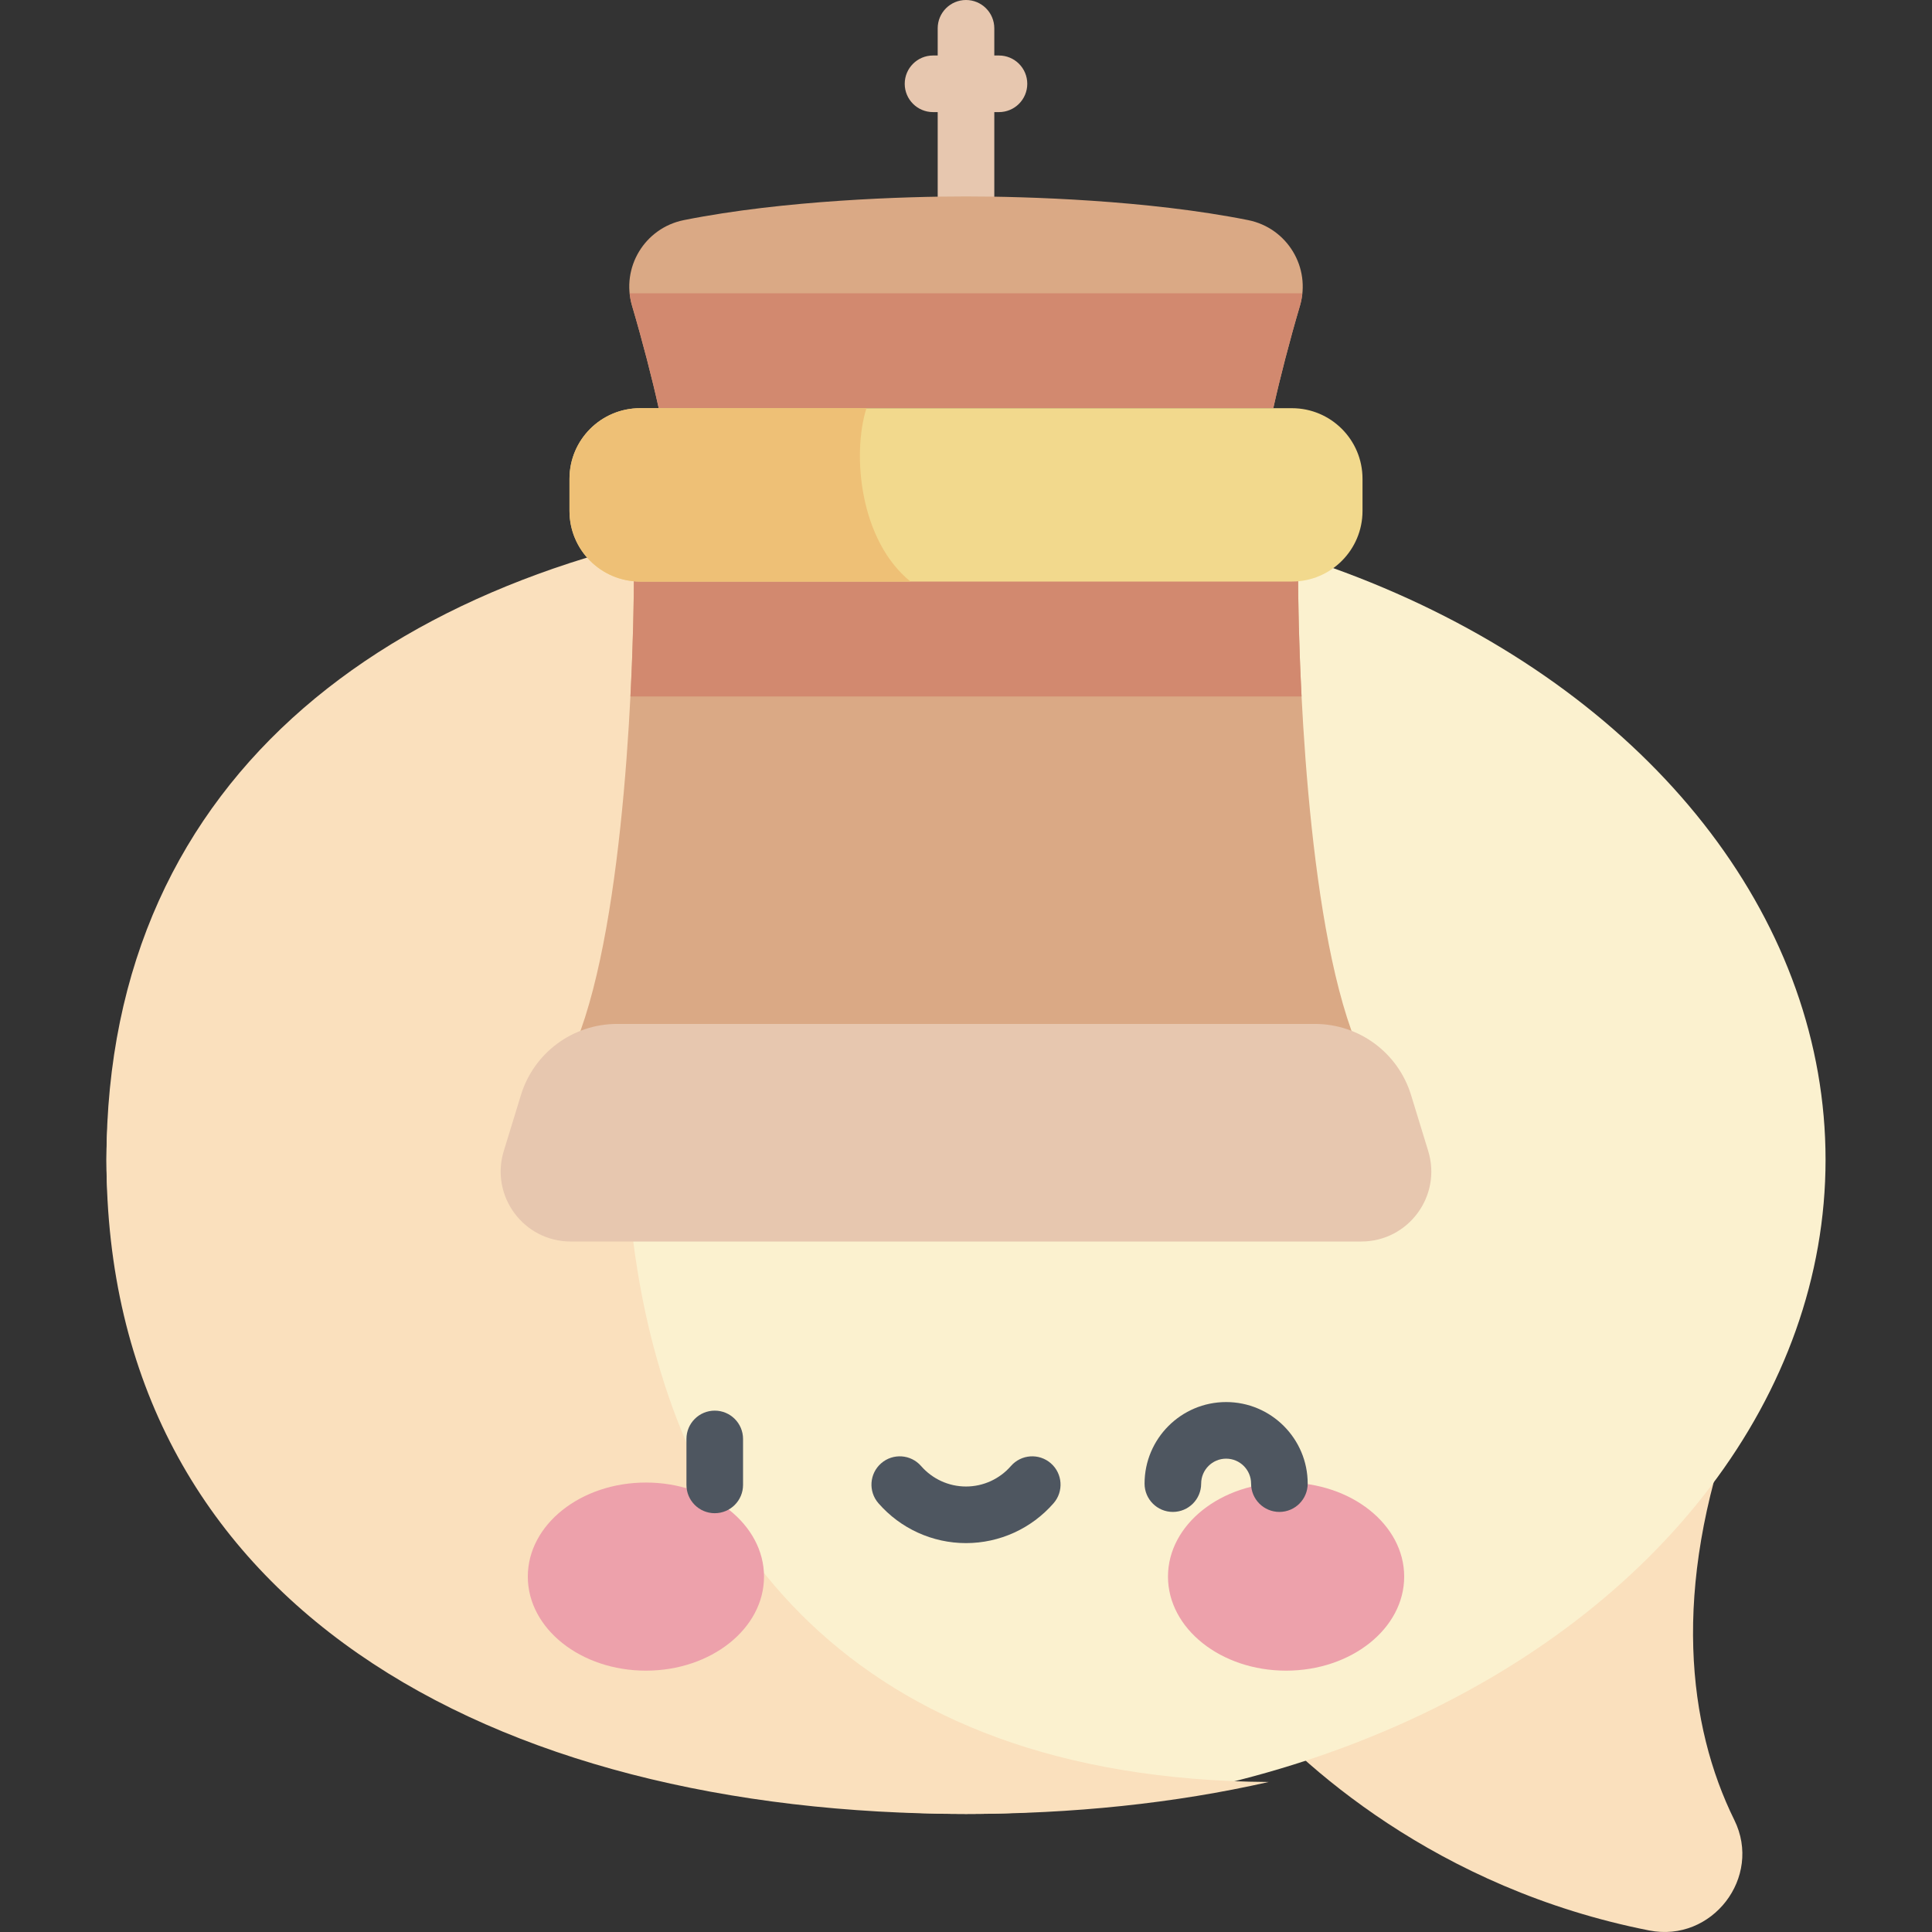 <svg id="Capa_1" enable-background="new 0 0 512 512" height="512" viewBox="0 0 512 512" width="512" xmlns="http://www.w3.org/2000/svg"><rect x="0" y="0" width="512" height="512" fill="#333333" stroke="none"/><g><g><path d="m329.364 449.657c14.939 17.855 51.322 50.836 107.71 61.941 16.628 3.275 30.038-14.087 22.538-29.284-12.296-24.916-16.696-60.843-.041-106.809z" fill="#fae0bd"/><ellipse cx="256" cy="307.327" fill="#fbf1cf" rx="227.79" ry="173.389"/><path d="m256 480.716c28.232 0 55.257-2.804 80.206-8.47-222.496-1.529-183.266-257.876-125.432-335.769-104.138 12.07-182.564 67.457-182.564 170.85 0 117.906 101.985 173.389 227.79 173.389z" fill="#fae0bd"/></g><g><path d="m359.309 276.216c-13.192-32.996-15.303-101.817-15.303-124.491h-176.012c0 22.675-2.111 91.495-15.303 124.491z" fill="#daa985"/><path d="m344.928 184.567c-.709-13.84-.922-25.658-.922-32.841h-176.012c0 7.183-.213 19.001-.922 32.841z" fill="#d2896f"/><path d="m348.474 271.354h-184.948c-11.704 0-22.037 7.64-25.468 18.83l-4.55 14.841c-3.656 11.926 5.263 23.99 17.738 23.99h209.508c12.474 0 21.394-12.064 17.737-23.991l-4.55-14.841c-3.43-11.189-13.763-18.829-25.467-18.829z" fill="#e7c7af"/><path d="m264.738 14.708h-1.238v-7.208c0-4.143-3.357-7.5-7.5-7.5s-7.5 3.357-7.5 7.5v7.208h-1.238c-4.143 0-7.5 3.357-7.5 7.5s3.357 7.5 7.5 7.5h1.238v22.348c0 4.143 3.357 7.5 7.5 7.5s7.5-3.357 7.5-7.5v-22.348h1.238c4.143 0 7.5-3.357 7.5-7.5s-3.357-7.5-7.5-7.5z" fill="#e7c7af"/><path d="m174.567 108.176h162.866c1.693-7.706 4.392-18.12 7.06-27.132 3.003-10.144-3.361-20.642-13.735-22.715-26.528-5.3-58.809-6.272-74.758-6.272s-48.23.972-74.758 6.272c-10.374 2.073-16.738 12.571-13.735 22.715 2.668 9.011 5.368 19.425 7.06 27.132z" fill="#daa985"/><path d="m166.871 77.723c.112 1.104.308 2.214.636 3.321 2.668 9.012 5.368 19.426 7.061 27.132h162.866c1.693-7.706 4.393-18.12 7.061-27.132.328-1.107.524-2.217.636-3.321z" fill="#d2896f"/><path d="m342.371 154.114h-172.742c-10.332 0-18.708-8.376-18.708-18.708v-8.522c0-10.332 8.376-18.708 18.708-18.708h172.742c10.332 0 18.708 8.376 18.708 18.708v8.522c0 10.332-8.376 18.708-18.708 18.708z" fill="#f2d98d"/><path d="m169.629 108.176c-10.332 0-18.708 8.376-18.708 18.708v8.522c0 10.332 8.376 18.708 18.708 18.708h71.668c-13.356-10.781-15.589-33.478-11.684-45.938z" fill="#eec076"/></g><g><g fill="#eda1ab"><ellipse cx="171.174" cy="417.815" rx="31.299" ry="24.925"/><ellipse cx="340.826" cy="417.815" rx="31.299" ry="24.925"/></g><g fill="#4e5660"><path d="m189.415 401.015c-4.143 0-7.5-3.357-7.5-7.5v-12.181c0-4.143 3.357-7.5 7.5-7.5s7.5 3.357 7.5 7.5v12.181c0 4.142-3.357 7.5-7.5 7.5z"/><path d="m256 408.939c-8.895 0-17.355-3.853-23.209-10.57-2.722-3.123-2.396-7.861.727-10.582 3.122-2.721 7.859-2.396 10.582.727 3.005 3.448 7.342 5.426 11.9 5.426 4.559 0 8.896-1.978 11.9-5.426 2.721-3.123 7.457-3.448 10.582-.727 3.122 2.721 3.448 7.459.727 10.582-5.854 6.717-14.313 10.57-23.209 10.57z"/><path d="m339.053 400.675c-4.142 0-7.5-3.357-7.5-7.5 0-3.648-2.968-6.616-6.616-6.616s-6.616 2.968-6.616 6.616c0 4.143-3.357 7.5-7.5 7.5s-7.5-3.357-7.5-7.5c0-11.919 9.697-21.616 21.616-21.616s21.616 9.697 21.616 21.616c0 4.142-3.358 7.5-7.5 7.5z"/></g></g></g></svg>